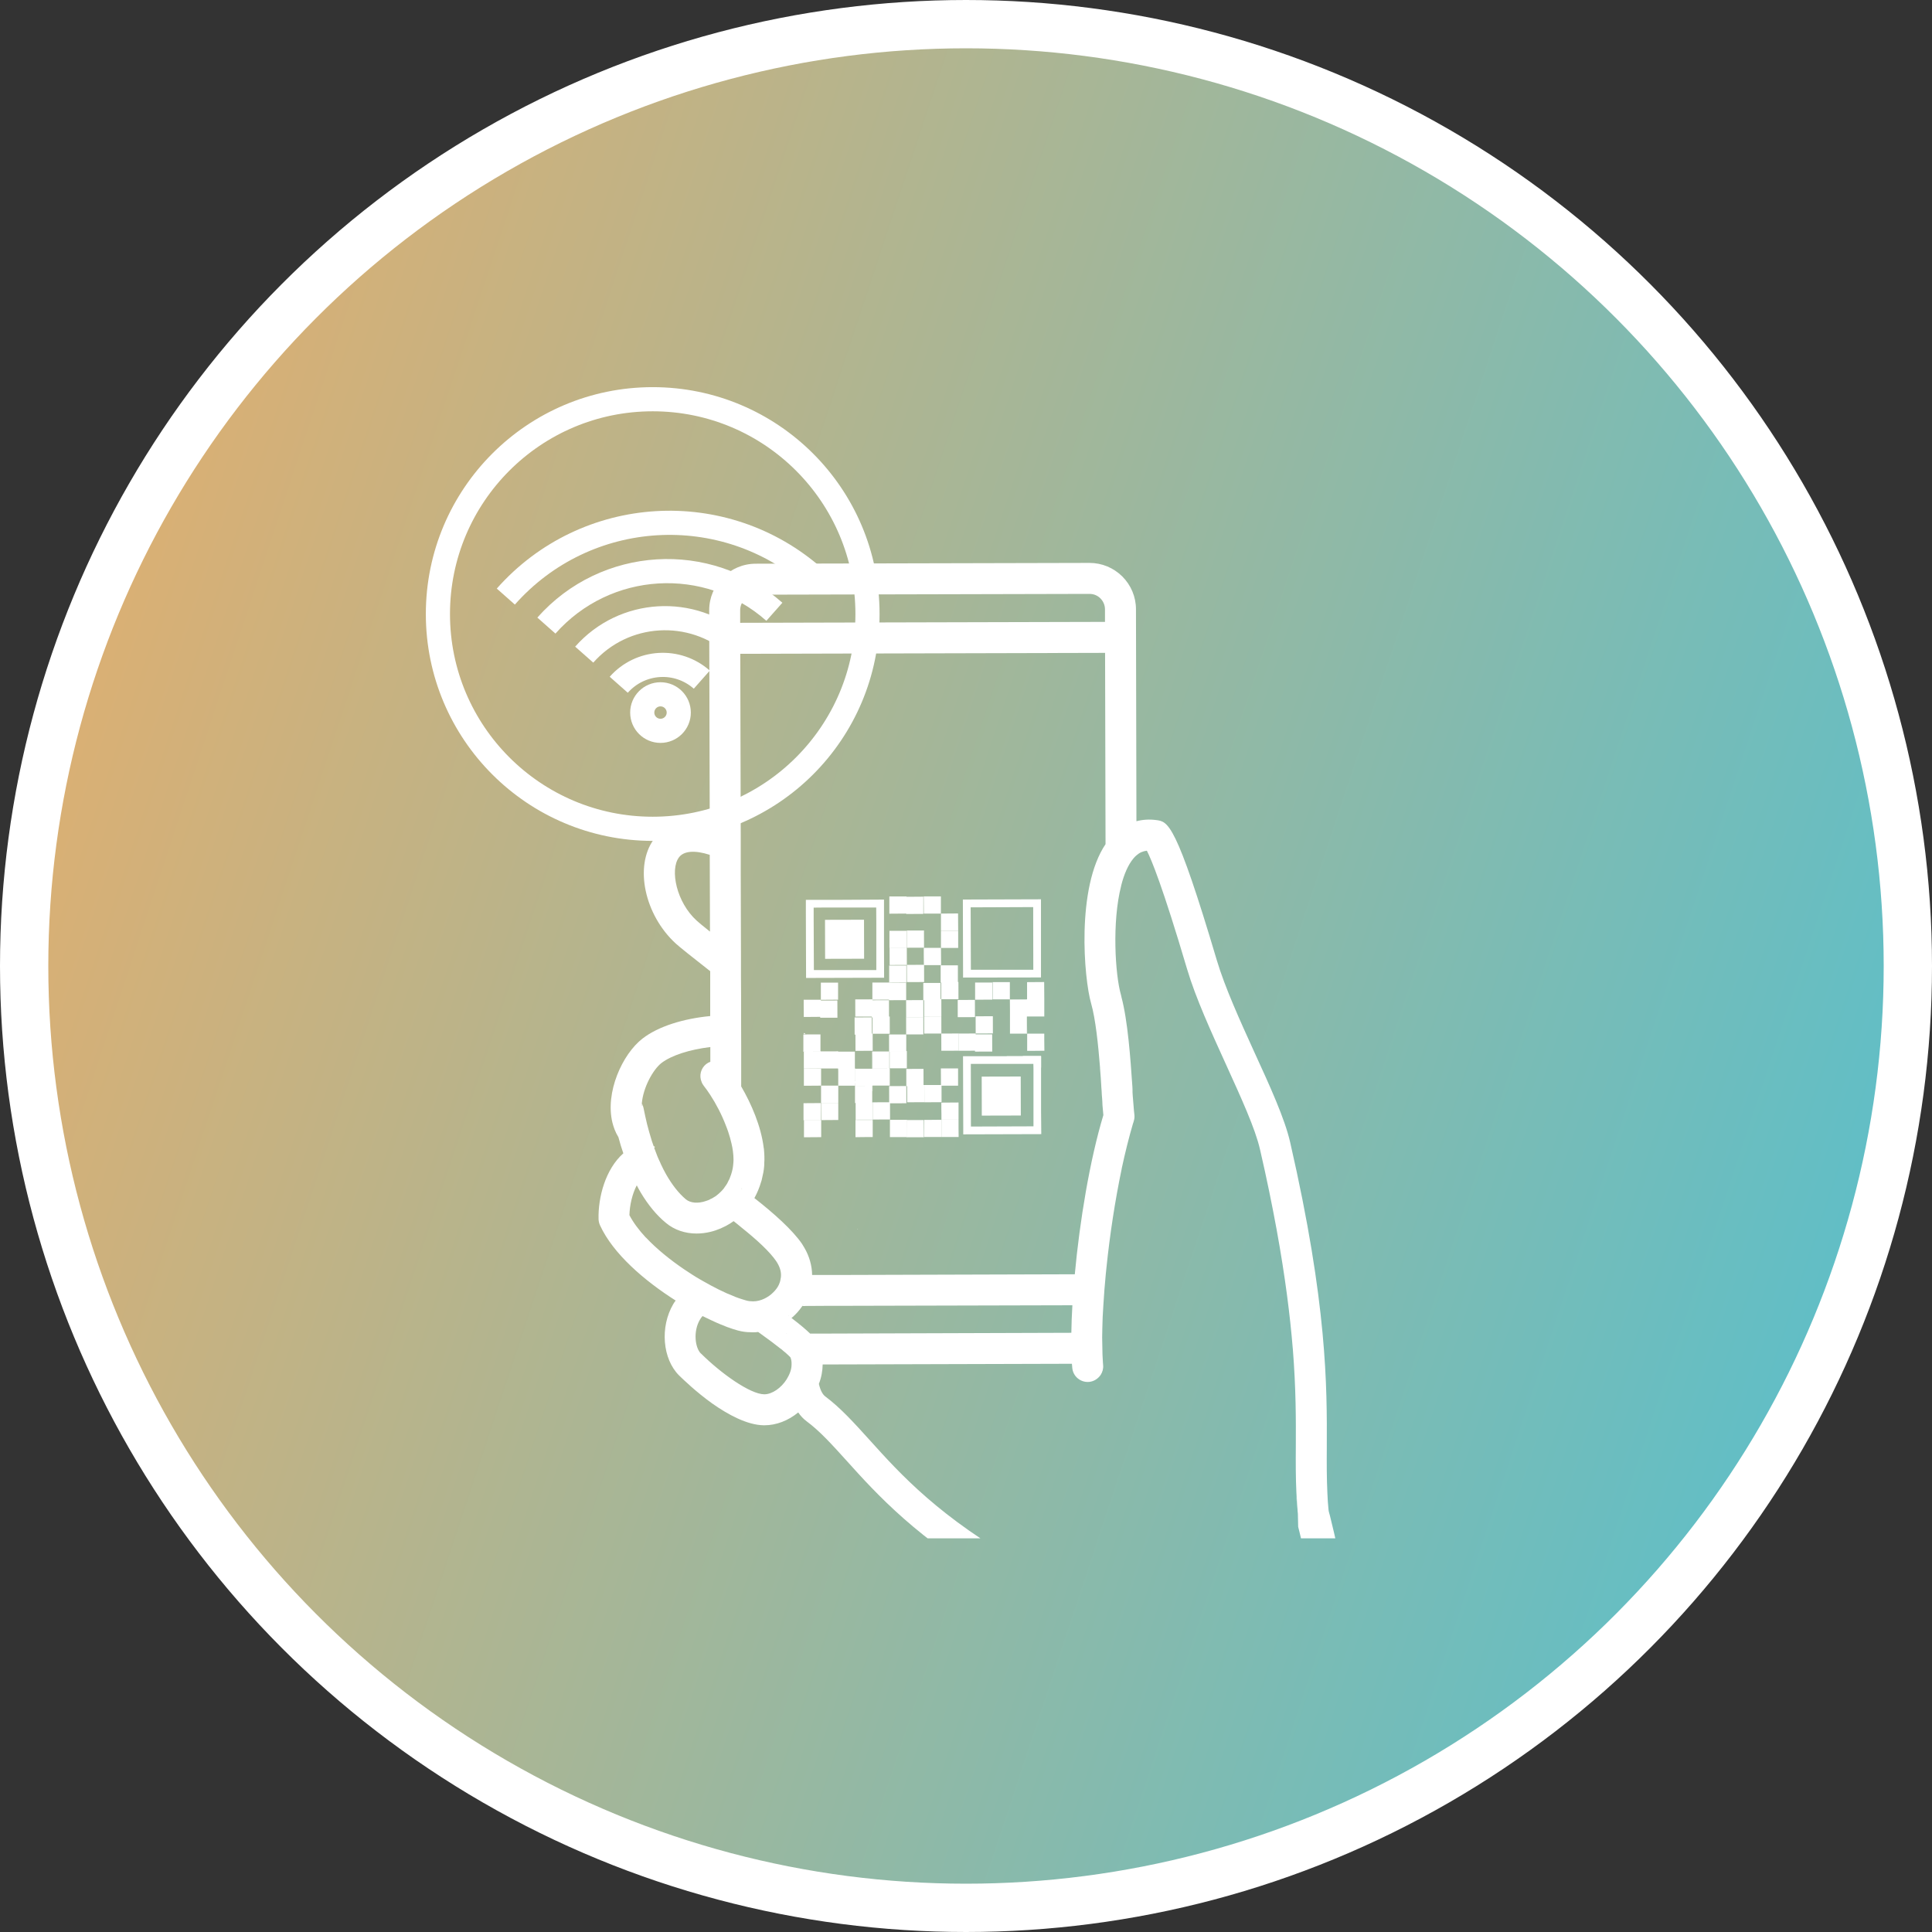 <svg width="80" height="80" viewBox="0 0 80 80" fill="none" xmlns="http://www.w3.org/2000/svg">
<rect x="0" y="0" width="80" height="80" fill="#333333" stroke="none"/>
<circle cx="40" cy="40" r="39" fill="url(#paint0_linear_2342_71764)" stroke="white" stroke-width="2"/>
<path d="M27.027 34.319C31.939 34.319 35.921 30.337 35.921 25.425C35.921 20.513 31.939 16.531 27.027 16.531C22.115 16.531 18.133 20.513 18.133 25.425C18.133 30.337 22.115 34.319 27.027 34.319Z" stroke="white" stroke-miterlimit="10"/>
<path d="M29.06 28.143C28.052 27.251 26.514 27.346 25.621 28.354" stroke="white" stroke-miterlimit="10"/>
<path d="M30.508 26.724C28.654 25.085 25.829 25.253 24.191 27.107" stroke="white" stroke-miterlimit="10"/>
<path d="M32.065 25.332C29.298 22.88 25.077 23.137 22.625 25.904" stroke="white" stroke-miterlimit="10"/>
<path d="M33.735 23.931C29.986 20.608 24.264 20.954 20.945 24.703" stroke="white" stroke-miterlimit="10"/>
<path d="M27.35 30.262C27.767 30.262 28.106 29.924 28.106 29.506C28.106 29.088 27.767 28.75 27.35 28.75C26.932 28.75 26.594 29.088 26.594 29.506C26.594 29.924 26.932 30.262 27.35 30.262Z" stroke="white" stroke-miterlimit="10"/>
<g clip-path="url(#clip0_2342_71764)">
<path d="M25.811 47.757C25.735 47.543 25.669 47.319 25.607 47.087C25.474 46.873 25.403 46.659 25.36 46.488C25.051 45.238 25.768 43.651 26.605 43.005C27.261 42.496 28.306 42.178 29.408 42.073V40.215C28.643 39.617 28.116 39.194 27.988 39.075C26.686 37.887 26.258 35.868 27.075 34.751C27.394 34.309 28.073 33.772 29.389 34.067L29.366 25.271C29.366 24.211 30.226 23.347 31.285 23.342L45.108 23.309H45.113C45.626 23.309 46.106 23.508 46.472 23.869C46.833 24.23 47.038 24.715 47.038 25.228L47.057 34.005C47.313 33.938 47.589 33.919 47.874 33.957C48.368 34.019 48.691 34.057 50.388 39.769C50.72 40.881 51.338 42.245 51.937 43.561C52.588 44.981 53.201 46.322 53.424 47.305C54.964 54.019 54.949 57.422 54.94 59.907C54.935 60.596 54.935 61.214 54.964 61.822C54.973 62.05 54.987 62.283 55.011 62.511C55.857 67.933 53.637 60.211 54.996 62.511C55.177 62.815 59.245 81.737 58.941 81.917C58.637 82.098 58.242 81.993 58.062 81.689C58.005 81.589 53.812 63.343 53.755 63.224C53.755 63.224 53.755 63.224 53.742 62.672C53.738 62.663 53.738 62.649 53.738 62.639C53.733 62.592 53.728 62.549 53.728 62.501C53.719 62.387 53.714 62.269 53.704 62.145C53.7 62.036 53.69 61.922 53.681 61.808C53.652 61.195 53.652 60.577 53.657 59.902C53.662 58.804 53.666 57.531 53.533 55.854C53.529 55.839 53.529 55.83 53.529 55.82C53.419 54.476 53.22 52.879 52.863 50.916C52.678 49.909 52.455 48.807 52.174 47.595C51.979 46.735 51.39 45.452 50.773 44.093C50.155 42.734 49.513 41.332 49.157 40.135C48.14 36.699 47.674 35.583 47.489 35.226C47.327 35.245 47.19 35.302 47.061 35.416C47.019 35.449 46.98 35.492 46.938 35.54C46.71 35.811 46.543 36.205 46.425 36.671V36.68C46.04 38.177 46.178 40.363 46.415 41.19C46.42 41.213 46.429 41.237 46.434 41.266V41.275C46.7 42.268 46.809 43.817 46.89 45.001C46.89 45.039 46.895 45.072 46.895 45.11C46.895 45.143 46.895 45.181 46.895 45.214V45.224C46.9 45.276 46.904 45.324 46.904 45.371C46.919 45.528 46.928 45.666 46.938 45.785C46.947 45.937 46.962 46.06 46.971 46.141C46.985 46.231 46.976 46.331 46.947 46.421C46.938 46.455 46.928 46.493 46.914 46.526C46.748 47.091 46.591 47.719 46.448 48.384V48.393C46.173 49.705 45.954 51.14 45.816 52.489C45.807 52.58 45.797 52.67 45.788 52.76C45.745 53.202 45.712 53.635 45.688 54.043C45.664 54.376 45.65 54.694 45.645 54.993C45.636 55.26 45.636 55.511 45.645 55.744C45.645 55.987 45.655 56.21 45.669 56.41C45.674 56.452 45.674 56.49 45.678 56.528C45.693 56.676 45.65 56.813 45.579 56.928C45.469 57.089 45.298 57.203 45.094 57.222C44.738 57.251 44.429 56.989 44.4 56.638C44.396 56.585 44.391 56.528 44.386 56.471L34.065 56.5C34.06 56.766 34.013 57.037 33.908 57.303C33.965 57.555 34.056 57.735 34.17 57.821C34.816 58.306 35.362 58.914 35.999 59.617C37.292 61.052 38.907 62.843 42.433 64.82C42.614 64.92 42.737 65.101 42.756 65.305C42.828 65.904 44.438 79.941 44.557 81.342V81.399C44.552 81.732 44.305 82.007 43.973 82.036C43.954 82.041 43.935 82.041 43.916 82.041C43.588 82.041 43.307 81.789 43.279 81.451C43.17 80.183 41.768 67.937 41.521 65.775C38.004 63.761 36.298 61.865 35.044 60.472C34.455 59.821 33.946 59.256 33.4 58.852C33.267 58.752 33.153 58.633 33.053 58.486C32.635 58.828 32.141 59.018 31.651 59.018H31.628C30.939 59.009 30.145 58.576 29.485 58.111C28.824 57.636 28.297 57.127 28.121 56.956C27.432 56.272 27.322 54.946 27.878 54C27.907 53.948 27.94 53.901 27.978 53.853C26.69 53.036 25.388 51.919 24.847 50.741C24.809 50.66 24.79 50.574 24.785 50.489C24.761 49.577 25.07 48.412 25.811 47.757ZM29.389 35.397C28.772 35.198 28.311 35.231 28.111 35.506C27.736 36.02 28.007 37.36 28.852 38.125C28.928 38.196 29.119 38.353 29.399 38.576L29.389 35.397ZM30.349 47.671C30.335 47.566 30.316 47.453 30.288 47.343C30.254 47.186 30.207 47.03 30.154 46.868C30.126 46.782 30.093 46.697 30.059 46.611C29.884 46.151 29.646 45.699 29.413 45.343C29.318 45.195 29.228 45.072 29.142 44.962C29.104 44.91 29.071 44.858 29.052 44.801C28.943 44.544 29.014 44.245 29.237 44.064C29.29 44.022 29.351 43.988 29.413 43.969V43.356C28.572 43.456 27.812 43.694 27.389 44.017C27.042 44.288 26.633 45.024 26.576 45.69C26.572 45.723 26.567 45.756 26.567 45.789L26.614 45.77C26.629 45.808 26.638 45.846 26.648 45.884C26.695 46.117 26.743 46.34 26.795 46.554C26.823 46.664 26.852 46.768 26.881 46.873C26.919 47.001 26.956 47.129 26.994 47.253C27.018 47.329 27.042 47.4 27.07 47.471C27.075 47.486 27.08 47.505 27.085 47.519C27.132 47.647 27.18 47.776 27.227 47.894C27.265 47.98 27.299 48.061 27.337 48.137C27.346 48.16 27.356 48.184 27.365 48.203C27.436 48.355 27.508 48.498 27.584 48.631C27.831 49.063 28.106 49.415 28.401 49.662C28.591 49.819 28.91 49.843 29.237 49.729C29.271 49.719 29.309 49.705 29.342 49.691C29.37 49.681 29.394 49.667 29.423 49.648C29.465 49.633 29.513 49.61 29.551 49.581C29.608 49.553 29.66 49.515 29.708 49.472C29.75 49.439 29.793 49.401 29.831 49.363C29.869 49.329 29.903 49.291 29.936 49.253C29.964 49.22 29.993 49.187 30.012 49.149C30.031 49.125 30.05 49.101 30.064 49.078C30.097 49.03 30.126 48.983 30.145 48.935C30.164 48.902 30.178 48.873 30.192 48.84H30.197C30.226 48.769 30.25 48.702 30.273 48.636C30.302 48.555 30.321 48.465 30.34 48.379C30.354 48.298 30.363 48.218 30.368 48.137C30.373 48.094 30.373 48.046 30.373 47.999C30.373 47.894 30.363 47.785 30.349 47.671ZM45.755 25.233C45.755 25.062 45.688 24.901 45.565 24.777C45.441 24.653 45.284 24.592 45.113 24.592L31.29 24.625C30.934 24.625 30.649 24.915 30.649 25.266V25.789L45.755 25.751V25.233ZM45.688 46.174C45.678 46.055 45.664 45.913 45.65 45.751C45.655 45.747 45.65 45.742 45.65 45.737C45.65 45.656 45.641 45.566 45.636 45.476C45.626 45.385 45.621 45.29 45.617 45.191C45.612 45.124 45.607 45.058 45.602 44.991V44.977C45.588 44.749 45.574 44.497 45.55 44.236V44.202C45.474 43.252 45.365 42.192 45.18 41.546C44.885 40.524 44.557 36.766 45.778 34.955L45.759 27.034L30.653 27.072L30.672 34.542V36.01L30.682 39.593V40.401L30.687 41.218V42.05L30.691 43.323V44.986C31.11 45.704 31.514 46.635 31.623 47.524C31.628 47.543 31.628 47.557 31.632 47.576C31.651 47.78 31.661 47.98 31.646 48.175V48.232C31.646 48.232 31.642 48.275 31.642 48.294C31.628 48.469 31.594 48.64 31.552 48.807C31.542 48.854 31.532 48.902 31.514 48.944C31.447 49.177 31.352 49.401 31.238 49.61C32.05 50.246 32.811 50.926 33.21 51.506C33.243 51.558 33.276 51.61 33.305 51.663C33.514 52.019 33.623 52.409 33.628 52.794H34.735L44.505 52.765C44.709 50.56 45.123 48.051 45.688 46.174ZM30.706 49.206V49.249C30.706 49.249 30.72 49.23 30.725 49.22C30.72 49.22 30.71 49.211 30.706 49.206ZM32.564 55.222L32.578 55.236C32.578 55.236 32.578 55.226 32.578 55.222H32.559H32.564ZM32.649 54.48C32.649 54.48 32.659 54.49 32.668 54.495V54.485C32.668 54.485 32.654 54.476 32.649 54.48ZM33.262 54.965C33.367 55.055 33.462 55.141 33.547 55.222H33.894L44.362 55.188C44.367 54.832 44.381 54.452 44.405 54.048L34.664 54.072H34.198L33.39 54.077C33.348 54.057 33.3 54.043 33.257 54.024C33.248 54.043 33.238 54.062 33.224 54.077C33.219 54.086 33.21 54.096 33.205 54.105C33.091 54.267 32.963 54.414 32.815 54.542C32.801 54.552 32.787 54.566 32.773 54.575C32.949 54.708 33.115 54.842 33.262 54.965ZM29.028 56.048C29.855 56.87 31.062 57.731 31.646 57.735H31.651C31.965 57.735 32.345 57.479 32.578 57.108V57.103C32.706 56.899 32.777 56.695 32.777 56.505C32.782 56.395 32.768 56.295 32.73 56.205C32.687 56.158 32.616 56.091 32.53 56.015C32.473 55.968 32.416 55.925 32.35 55.863H32.345C32.112 55.678 31.808 55.45 31.494 55.226L31.395 55.155C31.319 55.165 31.243 55.169 31.167 55.169C31.143 55.169 31.114 55.169 31.09 55.165C30.91 55.165 30.734 55.141 30.554 55.093C30.425 55.06 30.288 55.013 30.131 54.956H30.126C29.917 54.875 29.684 54.78 29.437 54.661C29.328 54.609 29.209 54.552 29.09 54.495C29.052 54.537 29.014 54.59 28.981 54.647C28.7 55.122 28.776 55.801 29.023 56.048H29.028ZM26.743 51.244H26.747C27.194 51.72 27.755 52.171 28.33 52.561C28.558 52.713 28.781 52.86 29.005 52.988H29.009C29.043 53.007 29.071 53.022 29.099 53.041C29.214 53.102 29.323 53.169 29.432 53.226C29.655 53.345 29.869 53.454 30.074 53.544C30.097 53.554 30.121 53.568 30.145 53.573C30.354 53.668 30.549 53.744 30.72 53.796C30.782 53.815 30.839 53.834 30.891 53.848C30.991 53.877 31.086 53.886 31.181 53.886C31.347 53.886 31.504 53.844 31.646 53.777C31.784 53.711 31.908 53.625 32.008 53.525C32.065 53.473 32.112 53.416 32.155 53.359C32.221 53.269 32.297 53.136 32.321 52.965C32.336 52.912 32.34 52.855 32.34 52.794C32.34 52.627 32.283 52.437 32.145 52.228C31.879 51.834 31.342 51.339 30.706 50.831C30.601 50.741 30.492 50.655 30.378 50.565C30.278 50.636 30.173 50.703 30.064 50.76C29.988 50.798 29.912 50.836 29.836 50.869C29.698 50.926 29.561 50.974 29.423 51.007C29.228 51.054 29.033 51.078 28.843 51.078C28.372 51.078 27.926 50.931 27.579 50.641C27.189 50.322 26.838 49.895 26.529 49.377C26.472 49.282 26.419 49.182 26.367 49.082C26.177 49.444 26.073 49.914 26.063 50.318C26.225 50.627 26.457 50.935 26.738 51.24L26.743 51.244Z" fill="white"/>
<path d="M33.224 54.076H33.391C33.348 54.057 33.3 54.042 33.258 54.023C33.248 54.042 33.239 54.061 33.224 54.076Z" fill="white"/>
<path d="M33.224 54.076H33.391C33.348 54.057 33.3 54.042 33.258 54.023C33.248 54.042 33.239 54.061 33.224 54.076Z" fill="white"/>
<path d="M27.07 47.473C27.07 47.473 27.079 47.506 27.084 47.52C27.093 47.506 27.103 47.501 27.117 47.492C27.103 47.482 27.084 47.477 27.07 47.473Z" fill="white"/>
<path d="M35.484 50.879C35.484 50.879 35.512 50.896 35.523 50.907V50.896C35.523 50.896 35.495 50.885 35.484 50.879Z" fill="white"/>
<path d="M33.282 42.77V42.822H33.367C33.339 42.803 33.31 42.788 33.282 42.77Z" fill="white"/>
<path d="M33.98 43.545V43.535H33.681L33.691 43.545H33.98Z" fill="white"/>
<path d="M33.269 43.5V43.543H33.34C33.34 43.543 33.33 43.538 33.326 43.533C33.307 43.524 33.288 43.51 33.269 43.5Z" fill="white"/>
<path d="M27.07 47.473C27.07 47.473 27.079 47.506 27.084 47.52C27.093 47.506 27.103 47.501 27.117 47.492C27.103 47.482 27.084 47.477 27.07 47.473Z" fill="white"/>
<path d="M36.133 44.252H36.727C36.727 44.252 36.722 44.243 36.717 44.238H36.133V44.252Z" fill="white"/>
<path d="M33.98 43.545V43.535H33.681L33.691 43.545H33.98Z" fill="white"/>
<path d="M42.344 43.73C42.606 43.897 42.862 44.058 43.109 44.21V43.73H42.344Z" fill="white"/>
<path d="M32.58 55.223C32.58 55.223 32.58 55.234 32.58 55.24L32.563 55.223H32.586H32.58Z" fill="white"/>
<path d="M33.224 54.076H33.391C33.348 54.057 33.3 54.042 33.258 54.023C33.248 54.042 33.239 54.061 33.224 54.076Z" fill="white"/>
<path d="M43.105 37.238V40.474L39.879 40.479L39.87 37.248L43.105 37.238ZM40.202 40.156H42.787L42.782 37.561L40.193 37.571L40.202 40.156Z" fill="white"/>
<path d="M42.266 44.576L42.27 46.191L40.654 46.195L40.65 44.58L42.266 44.576Z" fill="white"/>
<path d="M41.687 43.73H43.108V45.992L43.117 46.962L39.886 46.971V46.658L39.877 43.735H41.687V43.73ZM40.204 46.648L42.794 46.639V44.253L42.789 44.054H40.2L40.204 46.591V46.648Z" fill="white"/>
<path d="M35.777 38.084L35.781 39.699L34.166 39.703L34.162 38.088L35.777 38.084Z" fill="white"/>
<path d="M33.697 37.26H34.842L36.605 37.25V39.208L36.609 40.486L33.378 40.495L33.369 37.811V37.26H33.697ZM33.701 40.168H36.286V38.219L36.282 37.578H34.181L33.692 37.583V38.025L33.701 40.168Z" fill="white"/>
<path d="M38.248 37.117L38.253 37.83H38.961V37.117H38.248Z" fill="white"/>
<path d="M37.522 37.134V37.846H37.541L38.234 37.842V37.129L37.541 37.134H37.522Z" fill="white"/>
<path d="M36.826 37.121V37.834L37.52 37.829H37.539V37.121H36.826Z" fill="white"/>
<path d="M38.963 37.829V38.537H39.676L39.671 37.824H39.657L38.963 37.829Z" fill="white"/>
<path d="M38.963 38.539H39.676V39.252H38.963V38.539Z" fill="white"/>
<path d="M38.26 38.529L38.262 39.242L37.549 39.244L37.547 38.531L38.26 38.529Z" fill="white"/>
<path d="M36.83 38.543V39.256H37.543V39.056L37.538 38.543H36.83Z" fill="white"/>
<path d="M38.251 39.25V39.53L38.256 39.963H38.969L38.964 39.26V39.25H38.251Z" fill="white"/>
<path d="M37.549 39.244L37.551 39.957L36.838 39.959L36.836 39.246L37.549 39.244Z" fill="white"/>
<path d="M38.951 39.973V40.685H38.97L39.664 40.681V39.973H38.951Z" fill="white"/>
<path d="M38.264 39.951L38.266 40.664L37.553 40.666L37.551 39.953L38.264 39.951Z" fill="white"/>
<path d="M36.819 39.98V40.693H36.837L37.531 40.688V39.98H36.819Z" fill="white"/>
<path d="M41.817 41.391L41.821 41.871V42.802H42.515V42.099H42.529V42.09H43.242V41.377L43.237 40.664L42.529 40.669V41.377H42.51V41.391H41.817Z" fill="white"/>
<path d="M41.104 40.668H41.816V41.381H41.104V40.668Z" fill="white"/>
<path d="M40.377 40.684V41.396H40.396L41.08 41.392H41.09V40.684H40.377Z" fill="white"/>
<path d="M39.686 40.662L39.688 41.375L38.975 41.377L38.973 40.664L39.686 40.662Z" fill="white"/>
<path d="M38.944 40.701L38.945 41.414L38.233 41.416L38.231 40.703L38.944 40.701Z" fill="white"/>
<path d="M37.522 40.701L37.523 41.414L36.811 41.416L36.809 40.703L37.522 40.701Z" fill="white"/>
<path d="M36.123 40.684V41.396L36.822 41.392H36.836V40.684H36.123Z" fill="white"/>
<path d="M33.99 40.688V41.4L34.684 41.395H34.703V40.688H33.99Z" fill="white"/>
<path d="M41.814 41.38V41.389H42.508V41.375L41.814 41.38Z" fill="white"/>
<path d="M40.369 41.404L40.371 42.117L39.658 42.119L39.657 41.406L40.369 41.404Z" fill="white"/>
<path d="M38.979 41.369L38.98 42.082L38.268 42.084L38.266 41.371L38.979 41.369Z" fill="white"/>
<path d="M38.233 41.412L38.234 42.125L37.522 42.127L37.52 41.414L38.233 41.412Z" fill="white"/>
<path d="M36.811 41.416L36.812 42.129L36.1 42.131L36.098 41.418L36.811 41.416Z" fill="white"/>
<path d="M36.127 41.381L36.129 42.094L35.416 42.095L35.414 41.383L36.127 41.381Z" fill="white"/>
<path d="M34.674 41.428L34.676 42.141L33.963 42.142L33.961 41.43L34.674 41.428Z" fill="white"/>
<path d="M33.279 41.398V41.608L33.283 42.111L33.925 42.106H33.996L33.991 41.408V41.398H33.279Z" fill="white"/>
<path d="M42.512 42.098V42.801H42.531V42.711L42.526 42.326V42.098H42.512Z" fill="white"/>
<path d="M41.112 42.08L41.113 42.793L40.401 42.795L40.399 42.082L41.112 42.08Z" fill="white"/>
<path d="M38.979 42.084L38.98 42.797L38.268 42.798L38.266 42.086L38.979 42.084Z" fill="white"/>
<path d="M38.233 42.119L38.234 42.832L37.522 42.834L37.52 42.121L38.233 42.119Z" fill="white"/>
<path d="M36.842 42.092L36.844 42.805L36.131 42.806L36.129 42.093L36.842 42.092Z" fill="white"/>
<path d="M36.1 42.127L36.102 42.84L35.389 42.842L35.387 42.129L36.1 42.127Z" fill="white"/>
<path d="M42.533 42.801V43.514H42.728L43.189 43.509H43.246L43.241 43.053V42.801H42.533Z" fill="white"/>
<path d="M41.084 42.83L41.086 43.543L40.373 43.545L40.371 42.832L41.084 42.83Z" fill="white"/>
<path d="M40.401 42.795L40.402 43.508L39.69 43.509L39.688 42.797L40.401 42.795Z" fill="white"/>
<path d="M39.69 42.795L39.691 43.508L38.979 43.509L38.977 42.797L39.69 42.795Z" fill="white"/>
<path d="M37.526 42.834L37.527 43.547L36.815 43.549L36.813 42.836L37.526 42.834Z" fill="white"/>
<path d="M36.135 42.799L36.137 43.512L35.424 43.513L35.422 42.801L36.135 42.799Z" fill="white"/>
<path d="M33.389 42.832H33.817H33.974V43.535H33.679L33.689 43.545H33.978V43.535H34.582L34.686 43.531V43.545H35.399V44.011V44.253V44.757C35.399 44.757 35.413 44.766 35.418 44.766V44.253H36.112V44.239H36.131V43.797L36.126 43.54H36.825V44.239H36.844V44.951H36.131V45.189C36.131 45.189 36.121 45.184 36.117 45.179V44.961H35.751L35.418 44.966V44.866C35.418 44.866 35.409 44.861 35.404 44.856V44.956H34.71V44.348L34.705 44.243H33.997L33.285 44.248V43.545H33.337C33.337 43.545 33.327 43.54 33.323 43.535C33.304 43.526 33.285 43.511 33.266 43.502V42.837H33.389V42.832ZM36.715 44.234H36.131V44.248H36.725C36.725 44.248 36.72 44.239 36.715 44.234Z" fill="white"/>
<path d="M33.98 43.535H33.681L33.691 43.545H33.98V43.535Z" fill="white"/>
<path d="M33.269 43.5V43.543H33.34C33.34 43.543 33.33 43.538 33.326 43.533C33.307 43.524 33.288 43.51 33.269 43.5Z" fill="white"/>
<path d="M36.838 43.523H37.551V44.236H36.838V43.523Z" fill="white"/>
<path d="M36.717 44.238H36.133V44.252H36.727C36.727 44.252 36.722 44.243 36.717 44.238Z" fill="white"/>
<path d="M36.114 43.539V44.238H36.133L36.128 43.796V43.539H36.114Z" fill="white"/>
<path d="M34.689 44.242H34.707V44.255H34.689V44.242Z" fill="white"/>
<path d="M34.684 43.527H34.707V43.544H34.684V43.527Z" fill="white"/>
<path d="M33.98 43.535H33.681L33.691 43.545H33.98V43.535Z" fill="white"/>
<path d="M33.288 43.535V43.545H33.34C33.34 43.545 33.33 43.54 33.326 43.535H33.288Z" fill="white"/>
<path d="M38.959 44.242L38.964 44.946V44.955H39.672V44.242H38.959Z" fill="white"/>
<path d="M38.24 44.26L38.242 44.973L37.529 44.974L37.528 44.262L38.24 44.26Z" fill="white"/>
<path d="M36.133 44.243V44.252H36.727C36.727 44.252 36.722 44.243 36.717 44.238H36.133V44.243Z" fill="white"/>
<path d="M36.117 44.957L35.751 44.962H36.117V44.957Z" fill="white"/>
<path d="M35.422 44.861C35.422 44.861 35.412 44.856 35.408 44.852V44.961H35.422V44.861Z" fill="white"/>
<path d="M35.403 44.25V44.754C35.403 44.754 35.417 44.763 35.422 44.763V44.25H35.403Z" fill="white"/>
<path d="M35.422 44.861C35.422 44.861 35.412 44.856 35.408 44.852V44.951H35.422V44.861Z" fill="white"/>
<path d="M35.403 44.252V44.755C35.403 44.755 35.417 44.765 35.422 44.765V44.242H35.408V44.252H35.403Z" fill="white"/>
<path d="M33.287 44.246V44.959L33.981 44.954H34V44.246H33.287Z" fill="white"/>
<path d="M38.987 44.928L38.988 45.641L38.276 45.642L38.274 44.929L38.987 44.928Z" fill="white"/>
<path d="M38.276 44.928L38.277 45.641L37.565 45.642L37.563 44.929L38.276 44.928Z" fill="white"/>
<path d="M37.529 44.971L37.531 45.684L36.819 45.685L36.817 44.973L37.529 44.971Z" fill="white"/>
<path d="M35.404 44.962V45.675H35.69L35.965 45.67H36.117V44.957L35.751 44.962H35.404Z" fill="white"/>
<path d="M33.998 44.953H34.711V45.666H33.998V44.953Z" fill="white"/>
<path d="M38.979 45.657V45.918L38.983 46.132V46.365H39.691V45.652H39.677L38.979 45.657Z" fill="white"/>
<path d="M36.854 45.643L36.855 46.355L36.143 46.357L36.141 45.644L36.854 45.643Z" fill="white"/>
<path d="M36.143 45.651L36.145 46.363L35.432 46.365L35.43 45.652L36.143 45.651Z" fill="white"/>
<path d="M33.998 45.668L34.003 46.381L34.697 46.376H34.711V45.668H33.998Z" fill="white"/>
<path d="M33.272 45.681V46.389H33.984V45.676L33.272 45.681Z" fill="white"/>
<path d="M38.983 46.367V47.08H39.695L39.691 46.705V46.367H38.983Z" fill="white"/>
<path d="M38.272 46.372V47.08H38.984V46.367H38.965L38.509 46.372H38.272Z" fill="white"/>
<path d="M37.545 46.379V47.092H38.258V46.978L38.253 46.445V46.379H37.545Z" fill="white"/>
<path d="M36.85 46.371V47.084H37.562V46.78L37.558 46.471V46.371H36.85Z" fill="white"/>
<path d="M35.424 46.375V47.088H35.429L35.861 47.083H36.137V46.375H35.424Z" fill="white"/>
<path d="M33.291 46.379V47.092L33.985 47.087H34.004V46.379H33.291Z" fill="white"/>
<path d="M32.58 55.223C32.58 55.223 32.58 55.234 32.58 55.24L32.563 55.223H32.586H32.58Z" fill="white"/>
<path d="M30.724 49.221C30.724 49.221 30.715 49.24 30.706 49.25V49.207C30.706 49.207 30.72 49.217 30.724 49.221ZM30.724 49.221C30.724 49.221 30.715 49.24 30.706 49.25V49.207C30.706 49.207 30.72 49.217 30.724 49.221ZM30.724 49.221C30.724 49.221 30.715 49.24 30.706 49.25V49.207C30.706 49.207 30.72 49.217 30.724 49.221ZM30.724 49.221C30.724 49.221 30.715 49.24 30.706 49.25V49.207C30.706 49.207 30.72 49.217 30.724 49.221ZM27.118 47.492C27.118 47.492 27.094 47.506 27.085 47.52C27.08 47.506 27.075 47.487 27.07 47.473C27.085 47.477 27.104 47.482 27.118 47.492ZM32.668 54.486V54.496C32.668 54.496 32.658 54.486 32.649 54.482C32.654 54.477 32.663 54.481 32.668 54.486ZM30.724 49.221C30.724 49.221 30.715 49.24 30.706 49.25V49.207C30.706 49.207 30.72 49.217 30.724 49.221ZM30.724 49.221C30.724 49.221 30.715 49.24 30.706 49.25V49.207C30.706 49.207 30.72 49.217 30.724 49.221ZM30.724 49.221C30.724 49.221 30.715 49.24 30.706 49.25V49.207C30.706 49.207 30.72 49.217 30.724 49.221ZM30.724 49.221C30.724 49.221 30.715 49.24 30.706 49.25V49.207C30.706 49.207 30.72 49.217 30.724 49.221ZM30.724 49.221C30.724 49.221 30.715 49.24 30.706 49.25V49.207C30.706 49.207 30.72 49.217 30.724 49.221ZM30.724 49.221C30.724 49.221 30.715 49.24 30.706 49.25V49.207C30.706 49.207 30.72 49.217 30.724 49.221Z" fill="white"/>
<path d="M30.708 49.207V49.25C30.708 49.25 30.722 49.231 30.727 49.221C30.722 49.221 30.712 49.212 30.708 49.207Z" fill="white"/>
<path d="M26.566 45.791L26.613 45.772C26.604 45.744 26.59 45.715 26.575 45.691C26.57 45.725 26.566 45.758 26.566 45.791Z" fill="white"/>
<path d="M53.679 61.809C53.684 61.918 53.688 62.027 53.693 62.141C53.703 62.26 53.712 62.379 53.727 62.502C53.717 62.388 53.712 62.27 53.703 62.146C53.698 62.037 53.688 61.923 53.679 61.809Z" fill="white"/>
</g>
<defs>
<linearGradient id="paint0_linear_2342_71764" x1="0" y1="0" x2="95.968" y2="31.782" gradientUnits="userSpaceOnUse">
<stop stop-color="#EDAD67"/>
<stop offset="1" stop-color="#4EC1D3"/>
</linearGradient>
<clipPath id="clip0_2342_71764">
<rect width="38.965" height="40.39" fill="white" transform="translate(22.367 23.309)"/>
</clipPath>
</defs>
</svg>
